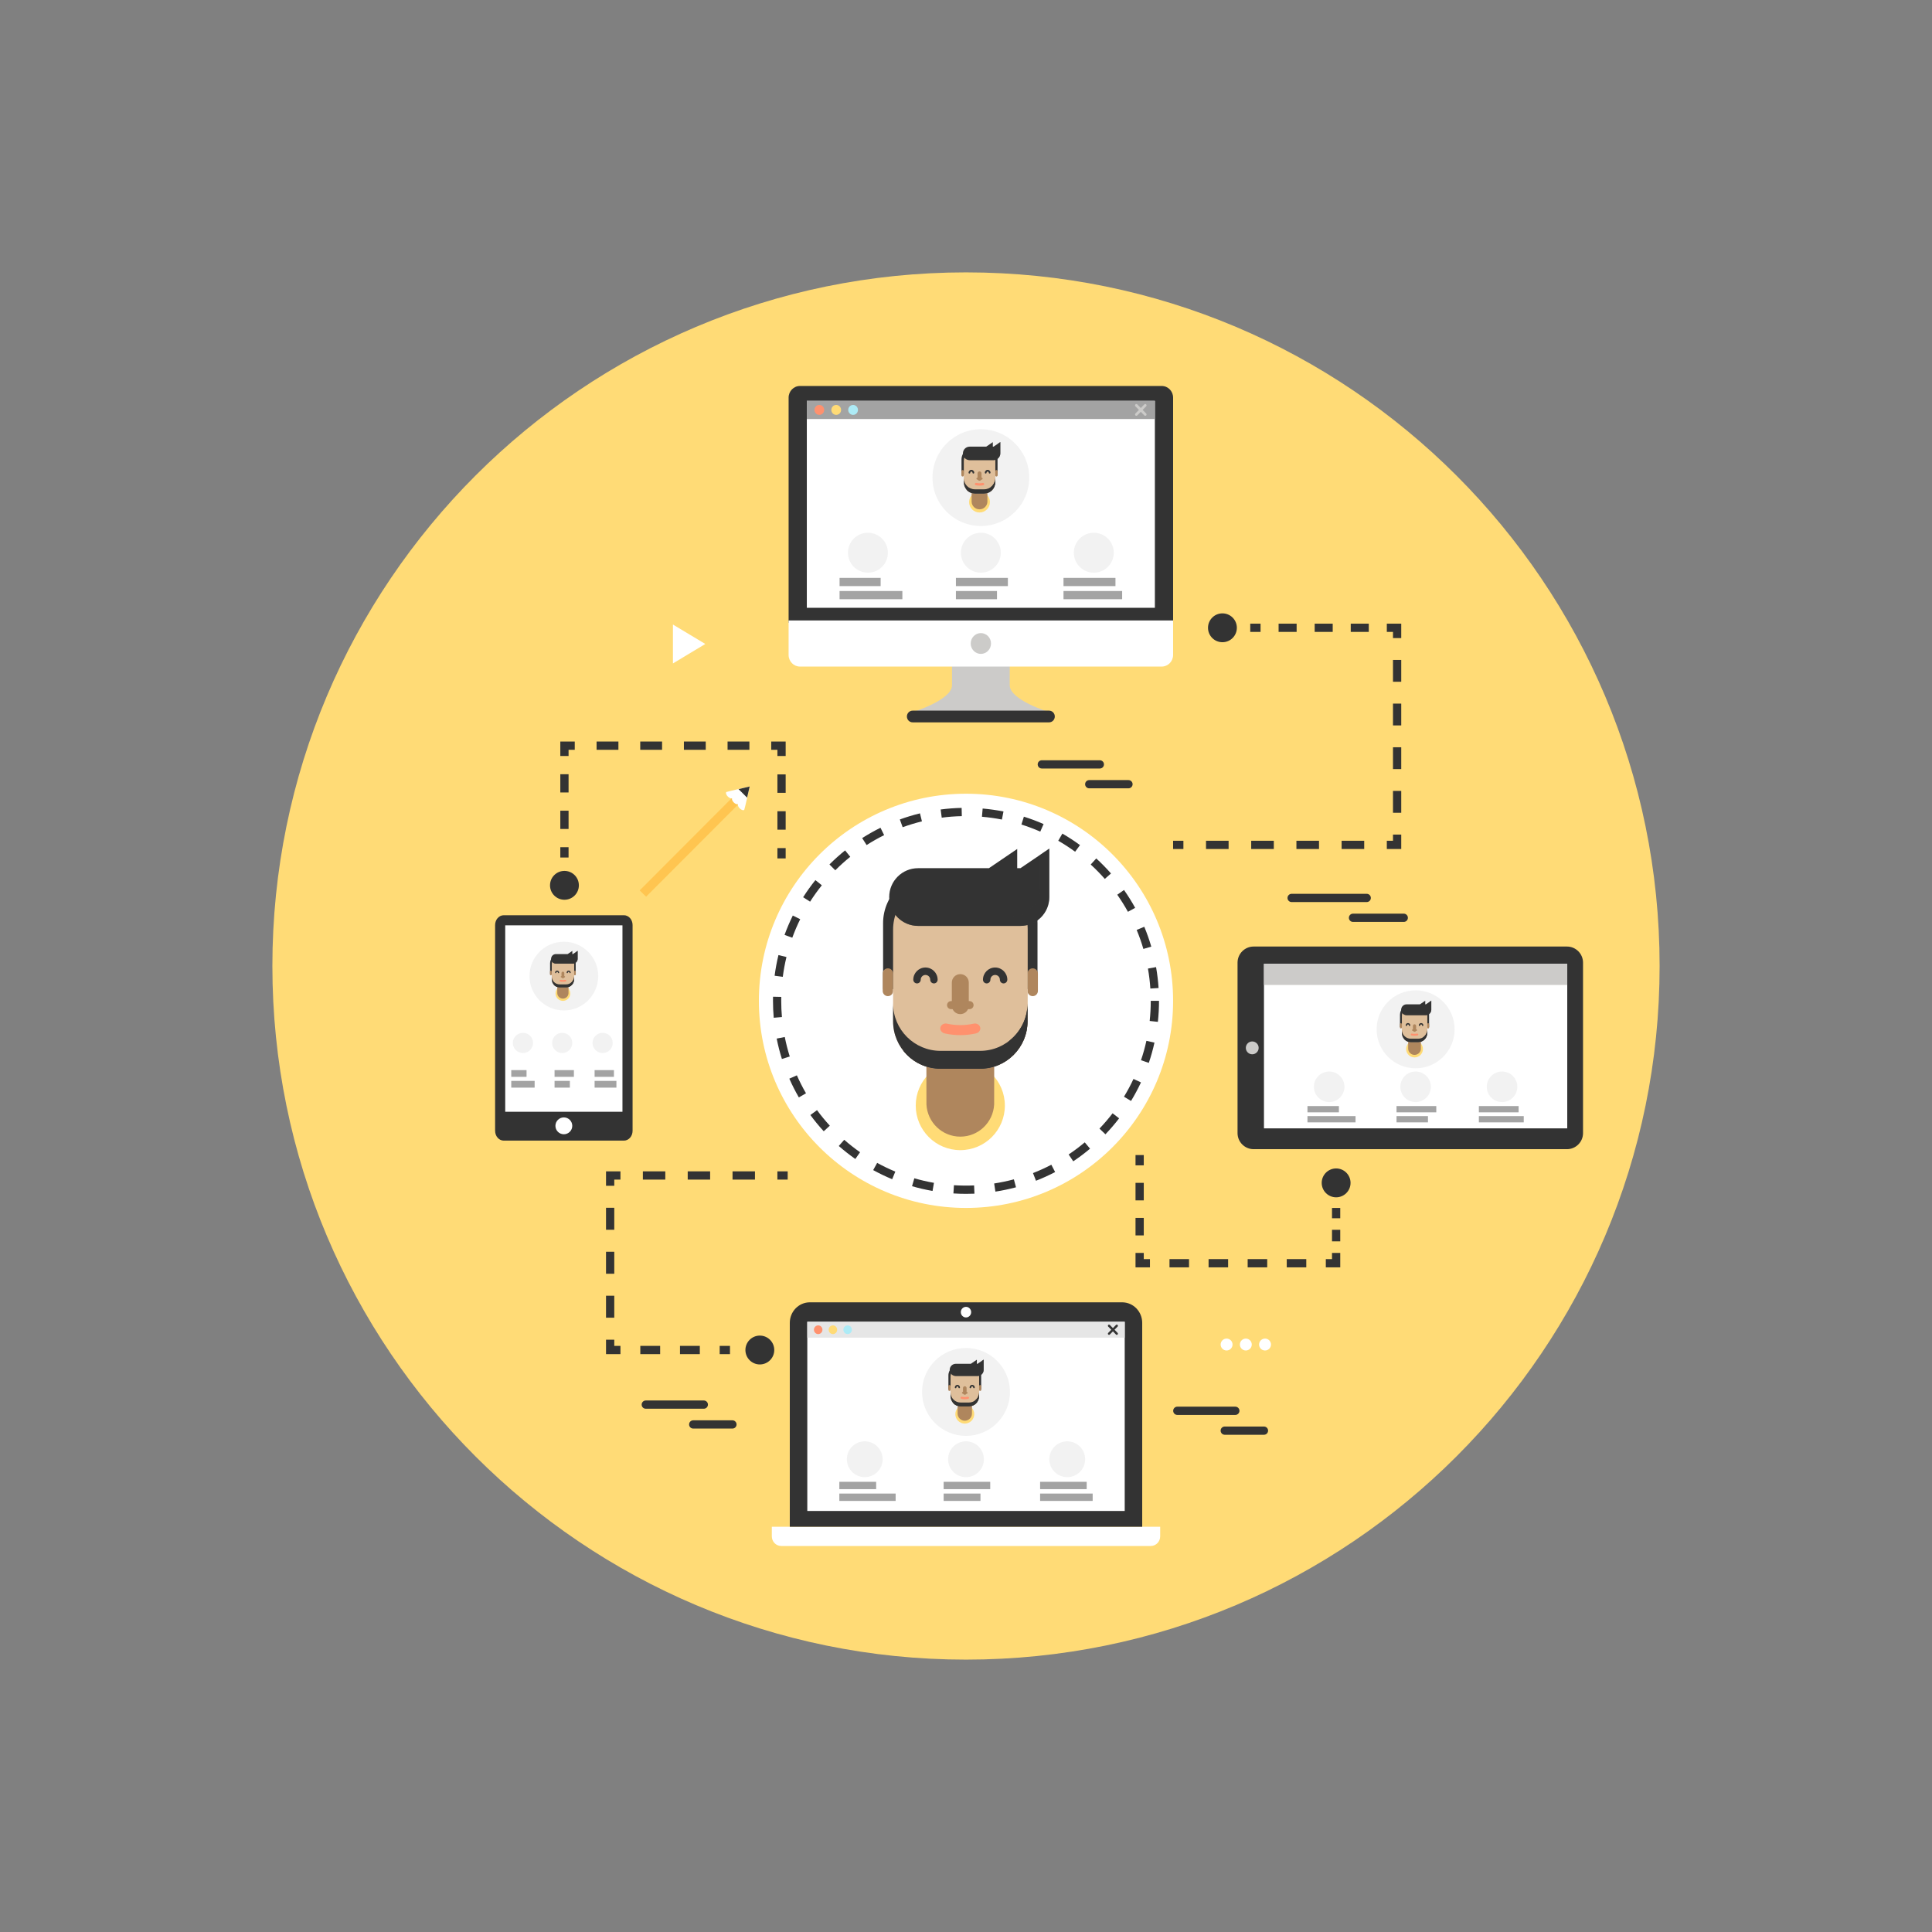 <?xml version="1.0" encoding="utf-8"?>
<!-- Generator: Adobe Illustrator 24.3.0, SVG Export Plug-In . SVG Version: 6.00 Build 0)  -->
<svg version="1.1" id="Layer_1" xmlns="http://www.w3.org/2000/svg" xmlns:xlink="http://www.w3.org/1999/xlink" x="0px" y="0px"
	 viewBox="0 0 180 180" enable-background="new 0 0 180 180" xml:space="preserve">
<rect x="0" y="0" width="180" height="180" fill="#808080" stroke="none"/>
<g>
	<g id="XMLID_3024_">
		<path fill="#FFDB76" d="M154.622,89.998c0,35.691-28.933,64.625-64.623,64.625c-35.689,0-64.622-28.934-64.622-64.625
			c0-35.687,28.932-64.621,64.622-64.621C125.689,25.377,154.622,54.311,154.622,89.998z"/>
	</g>
	<g>
		<g>
			<g id="XMLID_3021_">
				<g>
					<path fill="#FFFFFF" d="M109.295,93.246c0,10.656-8.638,19.295-19.296,19.295c-10.656,0-19.295-8.639-19.295-19.295
						c0-10.658,8.64-19.297,19.295-19.297C100.657,73.949,109.295,82.588,109.295,93.246z"/>
				</g>
			</g>
			<g id="XMLID_3020_">
				<g>
					<path fill="#333333" d="M89.999,111.227c-0.39,0-0.783-0.012-1.171-0.037l0.049-0.766c0.621,0.039,1.253,0.047,1.878,0.02
						l0.033,0.768C90.526,111.223,90.261,111.227,89.999,111.227z M92.739,111.02l-0.116-0.758c0.617-0.096,1.235-0.225,1.837-0.385
						l0.198,0.74C94.029,110.785,93.383,110.922,92.739,111.02z M86.882,110.957c-0.643-0.111-1.285-0.26-1.91-0.441l0.214-0.738
						c0.598,0.174,1.213,0.318,1.828,0.424L86.882,110.957z M96.521,110.008l-0.279-0.715c0.58-0.227,1.156-0.488,1.709-0.777
						l0.354,0.682C97.728,109.498,97.127,109.771,96.521,110.008z M83.122,109.865c-0.602-0.25-1.197-0.535-1.769-0.85l0.37-0.672
						c0.546,0.301,1.116,0.574,1.692,0.812L83.122,109.865z M99.992,108.197l-0.428-0.637c0.519-0.348,1.023-0.729,1.5-1.129
						l0.494,0.588C101.06,107.439,100.533,107.834,99.992,108.197z M79.689,107.98c-0.533-0.375-1.052-0.783-1.541-1.211
						l0.506-0.578c0.469,0.412,0.966,0.801,1.476,1.16L79.689,107.98z M102.99,105.68l-0.555-0.531
						c0.431-0.451,0.842-0.93,1.223-1.426l0.608,0.469C103.87,104.709,103.44,105.209,102.99,105.68z M76.746,105.398
						c-0.441-0.48-0.86-0.99-1.245-1.514l0.619-0.455c0.369,0.502,0.769,0.988,1.192,1.449L76.746,105.398z M105.375,102.574
						l-0.656-0.398c0.324-0.533,0.623-1.09,0.885-1.654l0.696,0.324C106.025,101.436,105.713,102.018,105.375,102.574z
						 M74.428,102.244c-0.327-0.564-0.626-1.152-0.888-1.748l0.703-0.309c0.251,0.568,0.537,1.131,0.85,1.672L74.428,102.244z
						 M107.032,99.025l-0.728-0.246c0.201-0.59,0.37-1.199,0.504-1.807l0.75,0.164C107.419,97.771,107.242,98.408,107.032,99.025z
						 M72.848,98.662c-0.196-0.621-0.36-1.262-0.486-1.9l0.753-0.148c0.122,0.611,0.277,1.223,0.465,1.818L72.848,98.662z
						 M107.877,95.203l-0.764-0.082c0.066-0.619,0.1-1.248,0.1-1.875h0.769C107.982,93.9,107.946,94.559,107.877,95.203z
						 M72.086,94.822c-0.045-0.52-0.068-1.051-0.068-1.576c0-0.127,0.001-0.256,0.003-0.383l0.768,0.016
						c-0.003,0.123-0.004,0.244-0.004,0.367c0,0.504,0.021,1.012,0.065,1.51L72.086,94.822z M107.176,92.1
						c-0.041-0.623-0.117-1.248-0.224-1.861l0.756-0.135c0.113,0.641,0.191,1.295,0.234,1.947L107.176,92.1z M72.93,91.008
						l-0.761-0.1c0.084-0.645,0.204-1.295,0.358-1.926l0.746,0.182C73.126,89.77,73.01,90.389,72.93,91.008z M106.525,88.41
						c-0.174-0.598-0.384-1.193-0.624-1.77l0.71-0.295c0.25,0.602,0.47,1.225,0.651,1.85L106.525,88.41z M73.816,87.365
						l-0.721-0.262c0.223-0.611,0.481-1.219,0.769-1.803l0.689,0.34C74.277,86.199,74.029,86.779,73.816,87.365z M105.087,84.951
						c-0.3-0.545-0.635-1.08-0.994-1.592l0.629-0.441c0.375,0.533,0.724,1.094,1.038,1.662L105.087,84.951z M75.475,84.006
						l-0.648-0.414c0.349-0.549,0.733-1.084,1.142-1.594l0.599,0.482C76.177,82.967,75.809,83.48,75.475,84.006z M102.932,81.885
						c-0.413-0.469-0.854-0.92-1.314-1.34l0.519-0.566c0.479,0.439,0.941,0.91,1.372,1.4L102.932,81.885z M77.821,81.082
						l-0.543-0.543c0.461-0.463,0.951-0.902,1.458-1.31l0.481,0.598C78.732,80.217,78.262,80.639,77.821,81.082z M100.167,79.354
						c-0.503-0.369-1.032-0.713-1.572-1.025l0.384-0.666c0.564,0.326,1.117,0.688,1.642,1.072L100.167,79.354z M80.741,78.732
						l-0.414-0.649c0.549-0.351,1.123-0.674,1.706-0.963l0.34,0.688C81.816,78.084,81.266,78.396,80.741,78.732z M96.92,77.48
						c-0.57-0.25-1.162-0.473-1.757-0.66l0.23-0.732c0.623,0.195,1.24,0.426,1.836,0.688L96.92,77.48z M84.099,77.07l-0.263-0.723
						c0.612-0.223,1.244-0.414,1.876-0.568l0.183,0.746C85.289,76.674,84.685,76.855,84.099,77.07z M93.345,76.355
						c-0.61-0.119-1.236-0.207-1.859-0.26l0.066-0.766c0.65,0.057,1.303,0.149,1.94,0.274L93.345,76.355z M87.739,76.18l-0.1-0.762
						c0.645-0.084,1.302-0.135,1.954-0.148l0.017,0.768C88.986,76.051,88.356,76.098,87.739,76.18z"/>
				</g>
			</g>
			<g>
				<g>
					<path fill="#FFDB76" d="M93.621,103.004c0,2.293-1.858,4.152-4.152,4.152c-2.293,0-4.152-1.859-4.152-4.152
						c0-2.293,1.859-4.152,4.152-4.152C91.762,98.852,93.621,100.711,93.621,103.004z"/>
				</g>
				<g>
					<path fill="#AF865D" d="M91.227,96.242h-3.515c-0.775,0-1.405,0.629-1.405,1.404c0,0,0.003,5.203,0.008,5.254
						c0.086,1.668,1.463,2.998,3.154,2.998c1.691,0,3.068-1.33,3.154-2.998c0.005-0.051,0.009-5.254,0.009-5.254
						C92.632,96.871,92.002,96.242,91.227,96.242z"/>
				</g>
				<g>
					<g>
						<path fill="#333333" d="M96.662,92.152v-6.141c0-2.67-2.273-4.836-5.078-4.836h-4.231c-2.804,0-5.078,2.166-5.078,4.836v6.141
							H96.662z"/>
					</g>
				</g>
				<g>
					<g>
						<path fill="#AF865D" d="M95.731,92.324c0,0.268,0.217,0.484,0.484,0.484l0,0c0.267,0,0.484-0.217,0.484-0.484v-1.623
							c0-0.268-0.217-0.484-0.484-0.484l0,0c-0.267,0-0.484,0.217-0.484,0.484V92.324z"/>
					</g>
				</g>
				<g>
					<g>
						<path fill="#AF865D" d="M82.239,92.324c0,0.268,0.216,0.484,0.484,0.484l0,0c0.267,0,0.484-0.217,0.484-0.484v-1.623
							c0-0.268-0.217-0.484-0.484-0.484l0,0c-0.268,0-0.484,0.217-0.484,0.484V92.324z"/>
					</g>
				</g>
				<g>
					<g>
						<path fill="#DFBF9B" d="M95.731,95.154c0,2.441-1.979,4.42-4.42,4.42h-3.683c-2.441,0-4.42-1.979-4.42-4.42v-8.545
							c0-2.441,1.979-4.422,4.42-4.422h3.683c2.441,0,4.42,1.981,4.42,4.422V95.154z"/>
					</g>
				</g>
				<g>
					<g>
						<path fill="#DFBF9B" d="M95.731,86.609v8.545c0,2.441-1.979,4.42-4.421,4.42h-3.683c-1.417,0-2.679-0.666-3.485-1.703
							c0.75,0.586,1.693,0.936,2.717,0.936h3.684c2.441,0,4.419-1.979,4.419-4.42V85.84c0-1.023-0.349-1.967-0.935-2.717
							C95.065,83.93,95.731,85.191,95.731,86.609z"/>
					</g>
				</g>
				<g>
					<g>
						<path fill="#333333" d="M95.072,80.887h-0.301v-1.791l-2.635,1.791h-6.603c-1.485,0-2.688,1.203-2.688,2.689
							c0,1.484,1.204,2.688,2.688,2.688h9.539c1.485,0,2.689-1.203,2.689-2.688v-4.512L95.072,80.887z"/>
					</g>
				</g>
				<g>
					<g>
						<path fill="#333333" d="M95.731,93.486v1.668c0,2.441-1.979,4.42-4.421,4.42h-3.683c-2.441,0-4.42-1.979-4.42-4.42v-1.668
							c0,2.441,1.979,4.42,4.42,4.42h3.683C93.752,97.906,95.731,95.928,95.731,93.486z"/>
					</g>
				</g>
				<g>
					<g>
						<path fill="#333333" d="M95.731,93.486v1.668c0,2.441-1.979,4.42-4.421,4.42h-3.683c-1.428,0-2.698-0.678-3.503-1.729
							c0.746,0.574,1.679,0.916,2.692,0.916h3.683c1.475,0,2.782-0.723,3.583-1.834C95.087,96.119,95.731,94.879,95.731,93.486z"/>
					</g>
				</g>
				<g>
					<g>
						<g>
							<g>
								<path fill="#AF865D" d="M88.68,93.695c0,0.436,0.354,0.789,0.789,0.789c0.436,0,0.79-0.354,0.79-0.789v-2.15
									c0-0.436-0.354-0.789-0.79-0.789c-0.436,0-0.789,0.354-0.789,0.789V93.695z"/>
							</g>
						</g>
					</g>
					<g>
						<g>
							<path fill="#AF865D" d="M90.706,93.645c0,0.207-0.169,0.375-0.376,0.375h-1.721c-0.207,0-0.376-0.168-0.376-0.375l0,0
								c0-0.207,0.169-0.375,0.376-0.375h1.721C90.537,93.27,90.706,93.437,90.706,93.645L90.706,93.645z"/>
						</g>
					</g>
				</g>
				<g opacity="0.5">
					<g>
						<path fill="#333333" d="M96.894,79.652v3.057c0,1.484-1.204,2.688-2.689,2.688h-9.538c-0.521,0-1.004-0.148-1.416-0.404
							c0.475,0.762,1.319,1.271,2.283,1.271h9.539c1.485,0,2.689-1.203,2.689-2.688v-4.512L96.894,79.652z"/>
					</g>
				</g>
				<g>
					<g>
						<g>
							<path fill="#333333" d="M93.502,91.623c-0.191,0-0.345-0.156-0.345-0.348c0-0.244-0.199-0.441-0.442-0.441
								c-0.244,0-0.441,0.197-0.441,0.441c0,0.191-0.155,0.348-0.346,0.348c-0.191,0-0.347-0.156-0.347-0.348
								c0-0.625,0.509-1.135,1.135-1.135c0.625,0,1.134,0.51,1.134,1.135C93.848,91.467,93.694,91.623,93.502,91.623z"/>
						</g>
					</g>
					<g>
						<g>
							<path fill="#333333" d="M87.012,91.623c-0.191,0-0.346-0.156-0.346-0.348c0-0.244-0.199-0.441-0.443-0.441
								c-0.243,0-0.441,0.197-0.441,0.441c0,0.191-0.155,0.348-0.346,0.348c-0.192,0-0.347-0.156-0.347-0.348
								c0-0.625,0.509-1.135,1.134-1.135c0.626,0,1.134,0.51,1.134,1.135C87.358,91.467,87.203,91.623,87.012,91.623z"/>
						</g>
					</g>
				</g>
				<g>
					<g>
						<path fill="#FF916E" d="M90.919,96.283c-0.955,0.211-1.944,0.211-2.899,0c-0.3-0.066-0.477-0.344-0.397-0.588l0,0
							c0.08-0.244,0.347-0.381,0.599-0.324c0.823,0.18,1.674,0.18,2.497,0c0.252-0.057,0.52,0.08,0.599,0.324l0,0
							C91.396,95.939,91.219,96.219,90.919,96.283z"/>
					</g>
				</g>
			</g>
		</g>
		<g>
			<g>
				<g>
					<path fill="#CCCBC9" d="M94.074,63.844c0-1.381,0-3.381,0-3.381h-2.69h-2.689c0,0,0,2,0,3.381c0,1.379-3.657,2.496-3.657,2.496
						h6.346h6.347C97.73,66.34,94.074,65.223,94.074,63.844z"/>
				</g>
				<g>
					<path fill="#333333" d="M98.273,66.754c0,0.301-0.238,0.545-0.532,0.545H85.027c-0.294,0-0.533-0.244-0.533-0.545l0,0
						c0-0.301,0.238-0.545,0.533-0.545h12.714C98.035,66.209,98.273,66.453,98.273,66.754L98.273,66.754z"/>
				</g>
			</g>
			<g>
				<g>
					<path fill="#333333" d="M108.238,35.961H74.531c-0.585,0-1.058,0.486-1.058,1.084v20.971h35.823V37.045
						C109.295,36.447,108.822,35.961,108.238,35.961z"/>
				</g>
				<g>
					<rect x="75.17" y="37.35" fill="#FFFFFF" width="32.427" height="19.277"/>
				</g>
				<g>
					<path fill="#FFFFFF" d="M73.472,57.805v3.215c0,0.598,0.474,1.082,1.058,1.082h33.707c0.584,0,1.058-0.484,1.058-1.082v-3.215
						H73.472z"/>
				</g>
				<g>
					<path fill="#CCCBC9" d="M92.33,59.953c0,0.535-0.423,0.969-0.946,0.969c-0.521,0-0.945-0.434-0.945-0.969
						c0-0.535,0.424-0.969,0.945-0.969C91.907,58.984,92.33,59.418,92.33,59.953z"/>
				</g>
				<g>
					<g>
						<rect x="75.17" y="37.342" fill="#A3A3A3" width="32.427" height="1.697"/>
					</g>
					<g>
						<path fill="#FF916E" d="M76.789,38.191c0,0.256-0.203,0.463-0.453,0.463c-0.251,0-0.455-0.207-0.455-0.463
							c0-0.258,0.204-0.465,0.455-0.465C76.586,37.727,76.789,37.934,76.789,38.191z"/>
					</g>
					<g>
						<path fill="#FFDB76" d="M78.362,38.191c0,0.256-0.204,0.463-0.455,0.463c-0.251,0-0.453-0.207-0.453-0.463
							c0-0.258,0.202-0.465,0.453-0.465C78.158,37.727,78.362,37.934,78.362,38.191z"/>
					</g>
					<g>
						<path fill="#ADEBF6" d="M79.934,38.191c0,0.256-0.203,0.463-0.453,0.463c-0.251,0-0.454-0.207-0.454-0.463
							c0-0.258,0.204-0.465,0.454-0.465C79.732,37.727,79.934,37.934,79.934,38.191z"/>
					</g>
					<g>
						<path fill="#CCCBC9" d="M106.457,38.191l0.328-0.336c0.048-0.049,0.048-0.129,0-0.178c-0.048-0.049-0.124-0.049-0.172,0
							l-0.328,0.336l-0.328-0.336c-0.048-0.049-0.125-0.049-0.173,0c-0.048,0.049-0.048,0.129,0,0.178l0.328,0.336l-0.328,0.334
							c-0.048,0.049-0.048,0.129,0,0.178c0.048,0.049,0.125,0.049,0.173,0l0.328-0.336l0.328,0.336c0.048,0.049,0.125,0.049,0.172,0
							c0.048-0.049,0.048-0.129,0-0.178L106.457,38.191z"/>
					</g>
				</g>
			</g>
			<g>
				<g>
					<g>
						<rect x="89.061" y="55.064" fill="#A3A3A3" width="3.826" height="0.764"/>
					</g>
					<g>
						<rect x="89.061" y="53.84" fill="#A3A3A3" width="4.84" height="0.766"/>
					</g>
				</g>
				<g>
					<g>
						<rect x="99.085" y="55.064" fill="#A3A3A3" width="5.463" height="0.764"/>
					</g>
					<g>
						<rect x="99.085" y="53.84" fill="#A3A3A3" width="4.84" height="0.766"/>
					</g>
				</g>
				<g>
					<g>
						<rect x="78.22" y="55.064" fill="#A3A3A3" width="5.852" height="0.764"/>
					</g>
					<g>
						<rect x="78.22" y="53.84" fill="#A3A3A3" width="3.827" height="0.766"/>
					</g>
				</g>
			</g>
			<g>
				<g>
					<path fill="#F2F2F2" d="M82.722,51.496c0,1.027-0.833,1.859-1.86,1.859c-1.027,0-1.861-0.832-1.861-1.859
						c0-1.027,0.834-1.861,1.861-1.861C81.889,49.635,82.722,50.469,82.722,51.496z"/>
				</g>
				<g>
					<path fill="#F2F2F2" d="M93.243,51.496c0,1.027-0.833,1.859-1.86,1.859c-1.027,0-1.86-0.832-1.86-1.859
						c0-1.027,0.833-1.861,1.86-1.861C92.411,49.635,93.243,50.469,93.243,51.496z"/>
				</g>
				<g>
					<path fill="#F2F2F2" d="M103.766,51.496c0,1.027-0.832,1.859-1.86,1.859c-1.027,0-1.86-0.832-1.86-1.859
						c0-1.027,0.833-1.861,1.86-1.861C102.934,49.635,103.766,50.469,103.766,51.496z"/>
				</g>
			</g>
			<g>
				<g id="XMLID_3019_">
					<g>
						<path fill="#F2F2F2" d="M95.891,44.498c0,2.49-2.018,4.508-4.507,4.508c-2.489,0-4.506-2.018-4.506-4.508
							c0-2.488,2.018-4.506,4.506-4.506C93.873,39.992,95.891,42.01,95.891,44.498z"/>
					</g>
				</g>
				<g>
					<g>
						<path fill="#FFDB76" d="M92.23,46.777c0,0.535-0.434,0.971-0.97,0.971s-0.97-0.436-0.97-0.971c0-0.535,0.435-0.969,0.97-0.969
							S92.23,46.242,92.23,46.777z"/>
					</g>
					<g>
						<path fill="#AF865D" d="M91.67,45.199h-0.82c-0.182,0-0.329,0.146-0.329,0.328c0,0,0.001,1.215,0.002,1.227
							c0.02,0.391,0.341,0.699,0.736,0.699c0.395,0,0.716-0.309,0.736-0.699c0.002-0.012,0.003-1.227,0.003-1.227
							C91.999,45.346,91.852,45.199,91.67,45.199z"/>
					</g>
					<g>
						<g>
							<path fill="#333333" d="M92.94,44.242v-1.434c0-0.623-0.531-1.129-1.186-1.129h-0.988c-0.655,0-1.186,0.506-1.186,1.129
								v1.434H92.94z"/>
						</g>
					</g>
					<g>
						<g>
							<path fill="#AF865D" d="M92.723,44.283c0,0.062,0.05,0.113,0.112,0.113l0,0c0.062,0,0.113-0.051,0.113-0.113v-0.379
								c0-0.062-0.051-0.113-0.113-0.113l0,0c-0.062,0-0.112,0.051-0.112,0.113V44.283z"/>
						</g>
					</g>
					<g>
						<g>
							<path fill="#AF865D" d="M89.571,44.283c0,0.062,0.05,0.113,0.113,0.113l0,0c0.062,0,0.113-0.051,0.113-0.113v-0.379
								c0-0.062-0.051-0.113-0.113-0.113l0,0c-0.063,0-0.113,0.051-0.113,0.113V44.283z"/>
						</g>
					</g>
					<g>
						<g>
							<path fill="#DFBF9B" d="M92.722,44.945c0,0.57-0.462,1.031-1.033,1.031h-0.86c-0.57,0-1.033-0.461-1.033-1.031v-1.996
								c0-0.57,0.462-1.033,1.033-1.033h0.86c0.571,0,1.033,0.463,1.033,1.033V44.945z"/>
						</g>
					</g>
					<g>
						<g>
							<path fill="#DFBF9B" d="M92.722,42.949v1.994c0,0.572-0.462,1.033-1.033,1.033h-0.86c-0.33,0-0.626-0.156-0.813-0.396
								c0.175,0.135,0.395,0.217,0.634,0.217h0.861c0.57,0,1.032-0.461,1.032-1.031V42.77c0-0.24-0.082-0.459-0.218-0.637
								C92.567,42.322,92.722,42.617,92.722,42.949z"/>
						</g>
					</g>
					<g>
						<g>
							<path fill="#333333" d="M92.569,41.613h-0.07v-0.42l-0.615,0.42h-1.542c-0.347,0-0.628,0.281-0.628,0.627
								c0,0.348,0.281,0.629,0.628,0.629h2.228c0.346,0,0.628-0.281,0.628-0.629v-1.055L92.569,41.613z"/>
						</g>
					</g>
					<g>
						<g>
							<path fill="#333333" d="M92.722,44.555v0.389c0,0.572-0.462,1.033-1.033,1.033h-0.86c-0.57,0-1.032-0.461-1.032-1.033v-0.389
								c0,0.57,0.462,1.033,1.032,1.033h0.86C92.261,45.588,92.722,45.125,92.722,44.555z"/>
						</g>
					</g>
					<g>
						<g>
							<path fill="#333333" d="M92.722,44.555v0.389c0,0.572-0.462,1.033-1.033,1.033h-0.86c-0.333,0-0.63-0.158-0.818-0.402
								c0.174,0.133,0.393,0.213,0.629,0.213h0.861c0.344,0,0.649-0.168,0.837-0.428C92.572,45.17,92.722,44.881,92.722,44.555z"/>
						</g>
					</g>
					<g>
						<g>
							<g>
								<g>
									<path fill="#AF865D" d="M91.075,44.604c0,0.104,0.082,0.186,0.185,0.186c0.102,0,0.185-0.082,0.185-0.186v-0.502
										c0-0.102-0.083-0.184-0.185-0.184c-0.102,0-0.185,0.082-0.185,0.184V44.604z"/>
								</g>
							</g>
						</g>
						<g>
							<g>
								<path fill="#AF865D" d="M91.549,44.592c0,0.049-0.039,0.088-0.087,0.088h-0.402c-0.049,0-0.088-0.039-0.088-0.088l0,0
									c0-0.049,0.039-0.088,0.088-0.088h0.402C91.51,44.504,91.549,44.543,91.549,44.592L91.549,44.592z"/>
							</g>
						</g>
					</g>
					<g opacity="0.5">
						<g>
							<path fill="#333333" d="M92.995,41.324v0.713c0,0.348-0.282,0.629-0.629,0.629h-2.228c-0.122,0-0.235-0.035-0.33-0.096
								c0.111,0.178,0.308,0.299,0.533,0.299h2.228c0.346,0,0.628-0.281,0.628-0.629v-1.055L92.995,41.324z"/>
						</g>
					</g>
					<g>
						<g>
							<g>
								<path fill="#333333" d="M92.202,44.119c-0.044,0-0.081-0.035-0.081-0.08c0-0.057-0.046-0.104-0.102-0.104
									c-0.057,0-0.104,0.047-0.104,0.104c0,0.045-0.036,0.08-0.081,0.08c-0.044,0-0.081-0.035-0.081-0.08
									c0-0.146,0.119-0.266,0.266-0.266c0.146,0,0.265,0.119,0.265,0.266C92.283,44.084,92.247,44.119,92.202,44.119z"/>
							</g>
						</g>
						<g>
							<g>
								<path fill="#333333" d="M90.686,44.119c-0.045,0-0.081-0.035-0.081-0.08c0-0.057-0.046-0.104-0.104-0.104
									s-0.103,0.047-0.103,0.104c0,0.045-0.037,0.08-0.081,0.08c-0.045,0-0.081-0.035-0.081-0.08c0-0.146,0.119-0.266,0.265-0.266
									c0.146,0,0.266,0.119,0.266,0.266C90.767,44.084,90.731,44.119,90.686,44.119z"/>
							</g>
						</g>
					</g>
					<g>
						<g>
							<path fill="#FF916E" d="M91.598,45.209c-0.223,0.049-0.454,0.049-0.676,0c-0.071-0.016-0.112-0.08-0.094-0.139l0,0
								c0.019-0.057,0.081-0.088,0.14-0.076c0.191,0.043,0.391,0.043,0.583,0c0.058-0.012,0.121,0.02,0.139,0.076l0,0
								C91.71,45.129,91.669,45.193,91.598,45.209z"/>
						</g>
					</g>
				</g>
			</g>
		</g>
		<g id="XMLID_2937_">
			<g id="XMLID_3017_">
				<g id="XMLID_3018_">
					<path fill="#333333" d="M46.129,105.357c0,0.504,0.361,0.912,0.806,0.912H58.13c0.445,0,0.806-0.408,0.806-0.912V86.184
						c0-0.506-0.361-0.914-0.806-0.914H46.934c-0.445,0-0.806,0.408-0.806,0.914V105.357z"/>
				</g>
			</g>
			<g id="XMLID_3016_">
				<path fill="#FFFFFF" d="M53.317,104.893c0,0.432-0.351,0.783-0.785,0.783c-0.434,0-0.785-0.352-0.785-0.783
					c0-0.434,0.352-0.787,0.785-0.787C52.966,104.105,53.317,104.459,53.317,104.893z"/>
			</g>
			<g id="XMLID_3014_">
				<g id="XMLID_3015_">
					<rect x="47.07" y="86.211" fill="#FFFFFF" width="10.923" height="17.369"/>
				</g>
			</g>
			<g>
				<g>
					<g>
						<rect x="51.667" y="100.705" fill="#A3A3A3" width="1.425" height="0.627"/>
					</g>
					<g>
						<rect x="51.667" y="99.701" fill="#A3A3A3" width="1.802" height="0.627"/>
					</g>
				</g>
				<g>
					<g>
						<rect x="55.398" y="100.705" fill="#A3A3A3" width="2.032" height="0.627"/>
					</g>
					<g>
						<rect x="55.398" y="99.701" fill="#A3A3A3" width="1.8" height="0.627"/>
					</g>
				</g>
				<g>
					<g>
						<rect x="47.633" y="100.705" fill="#A3A3A3" width="2.178" height="0.627"/>
					</g>
					<g>
						<rect x="47.633" y="99.701" fill="#A3A3A3" width="1.424" height="0.627"/>
					</g>
				</g>
			</g>
			<g>
				<g>
					<path fill="#F2F2F2" d="M47.78,97.168c0-0.522,0.422-0.941,0.942-0.941c0.52,0,0.941,0.42,0.941,0.941
						c0,0.519-0.421,0.941-0.941,0.941C48.202,98.109,47.78,97.687,47.78,97.168z"/>
				</g>
			</g>
			<g>
				<g>
					<path fill="#F2F2F2" d="M51.438,97.168c0-0.522,0.421-0.941,0.941-0.941c0.521,0,0.941,0.42,0.941,0.941
						c0,0.519-0.421,0.941-0.941,0.941C51.86,98.109,51.438,97.687,51.438,97.168z"/>
				</g>
			</g>
			<g>
				<g>
					<path fill="#F2F2F2" d="M55.203,97.168c0-0.522,0.421-0.941,0.941-0.941c0.521,0,0.942,0.42,0.942,0.941
						c0,0.519-0.421,0.941-0.942,0.941C55.625,98.109,55.203,97.687,55.203,97.168z"/>
				</g>
			</g>
			<g>
				<g id="XMLID_3013_">
					<g>
						<path fill="#F2F2F2" d="M55.733,90.939c0,1.768-1.433,3.201-3.201,3.201c-1.769,0-3.201-1.434-3.201-3.201
							c0-1.77,1.433-3.201,3.201-3.201C54.3,87.738,55.733,89.17,55.733,90.939z"/>
					</g>
				</g>
				<g>
					<g>
						<path fill="#FFDB76" d="M53.133,92.559c0,0.381-0.308,0.689-0.689,0.689c-0.38,0-0.688-0.309-0.688-0.689
							c0-0.381,0.308-0.689,0.688-0.689C52.825,91.869,53.133,92.178,53.133,92.559z"/>
					</g>
					<g>
						<path fill="#AF865D" d="M52.736,91.437h-0.583c-0.129,0-0.234,0.104-0.234,0.233c0,0,0.001,0.863,0.001,0.871
							c0.015,0.277,0.243,0.498,0.523,0.498c0.281,0,0.51-0.221,0.523-0.498c0.001-0.008,0.002-0.871,0.002-0.871
							C52.969,91.541,52.865,91.437,52.736,91.437z"/>
					</g>
					<g>
						<g>
							<path fill="#333333" d="M53.637,90.758V89.74c0-0.443-0.377-0.803-0.843-0.803h-0.702c-0.465,0-0.842,0.359-0.842,0.803
								v1.018H53.637z"/>
						</g>
					</g>
					<g>
						<g>
							<path fill="#AF865D" d="M53.483,90.785c0,0.047,0.036,0.082,0.08,0.082l0,0c0.044,0,0.081-0.035,0.081-0.082v-0.268
								c0-0.045-0.036-0.08-0.081-0.08l0,0c-0.044,0-0.08,0.035-0.08,0.08V90.785z"/>
						</g>
					</g>
					<g>
						<g>
							<path fill="#AF865D" d="M51.243,90.785c0,0.047,0.036,0.082,0.081,0.082l0,0c0.044,0,0.08-0.035,0.08-0.082v-0.268
								c0-0.045-0.036-0.08-0.08-0.08l0,0c-0.045,0-0.081,0.035-0.081,0.08V90.785z"/>
						</g>
					</g>
					<g>
						<g>
							<path fill="#DFBF9B" d="M53.483,91.256c0,0.404-0.329,0.734-0.733,0.734h-0.611c-0.405,0-0.733-0.33-0.733-0.734v-1.418
								c0-0.404,0.329-0.732,0.733-0.732h0.611c0.405,0,0.733,0.328,0.733,0.732V91.256z"/>
						</g>
					</g>
					<g>
						<g>
							<path fill="#DFBF9B" d="M53.483,89.838v1.418c0,0.404-0.329,0.734-0.733,0.734h-0.611c-0.235,0-0.445-0.111-0.579-0.283
								c0.125,0.098,0.281,0.156,0.451,0.156h0.611c0.405,0,0.733-0.328,0.733-0.734v-1.418c0-0.17-0.059-0.326-0.155-0.451
								C53.372,89.395,53.483,89.604,53.483,89.838z"/>
						</g>
					</g>
					<g>
						<g>
							<path fill="#333333" d="M53.374,88.889h-0.05v-0.297l-0.438,0.297h-1.095c-0.247,0-0.446,0.199-0.446,0.445
								c0,0.248,0.2,0.447,0.446,0.447h1.583c0.246,0,0.446-0.199,0.446-0.447v-0.748L53.374,88.889z"/>
						</g>
					</g>
					<g>
						<g>
							<path fill="#333333" d="M53.483,90.98v0.275c0,0.404-0.329,0.734-0.733,0.734h-0.611c-0.406,0-0.733-0.33-0.733-0.734V90.98
								c0,0.404,0.328,0.732,0.733,0.732h0.611C53.155,91.713,53.483,91.385,53.483,90.98z"/>
						</g>
					</g>
					<g>
						<g>
							<path fill="#333333" d="M53.483,90.98v0.275c0,0.404-0.329,0.734-0.733,0.734h-0.611c-0.237,0-0.448-0.113-0.581-0.287
								c0.123,0.096,0.278,0.152,0.446,0.152h0.611c0.245,0,0.462-0.121,0.595-0.305C53.376,91.416,53.483,91.211,53.483,90.98z"/>
						</g>
					</g>
					<g>
						<g>
							<g>
								<g>
									<path fill="#AF865D" d="M52.313,91.016c0,0.07,0.059,0.129,0.13,0.129c0.073,0,0.131-0.059,0.131-0.129v-0.357
										c0-0.072-0.059-0.131-0.131-0.131c-0.072,0-0.13,0.059-0.13,0.131V91.016z"/>
								</g>
							</g>
						</g>
						<g>
							<g>
								<path fill="#AF865D" d="M52.649,91.006c0,0.035-0.028,0.062-0.062,0.062h-0.286c-0.034,0-0.062-0.027-0.062-0.062l0,0
									c0-0.035,0.028-0.062,0.062-0.062h0.286C52.621,90.943,52.649,90.971,52.649,91.006L52.649,91.006z"/>
							</g>
						</g>
					</g>
					<g opacity="0.5">
						<g>
							<path fill="#333333" d="M53.676,88.684v0.508c0,0.246-0.2,0.445-0.446,0.445h-1.583c-0.086,0-0.167-0.023-0.235-0.066
								c0.079,0.127,0.219,0.211,0.379,0.211h1.583c0.246,0,0.446-0.199,0.446-0.447v-0.748L53.676,88.684z"/>
						</g>
					</g>
					<g>
						<g>
							<g>
								<path fill="#333333" d="M53.113,90.67c-0.031,0-0.057-0.025-0.057-0.057c0-0.041-0.033-0.074-0.074-0.074
									c-0.041,0-0.074,0.033-0.074,0.074c0,0.031-0.025,0.057-0.057,0.057c-0.032,0-0.058-0.025-0.058-0.057
									c0-0.105,0.085-0.188,0.188-0.188s0.188,0.082,0.188,0.188C53.171,90.645,53.145,90.67,53.113,90.67z"/>
							</g>
						</g>
						<g>
							<g>
								<path fill="#333333" d="M52.036,90.67c-0.032,0-0.057-0.025-0.057-0.057c0-0.041-0.033-0.074-0.074-0.074
									c-0.04,0-0.073,0.033-0.073,0.074c0,0.031-0.026,0.057-0.057,0.057c-0.031,0-0.058-0.025-0.058-0.057
									c0-0.105,0.085-0.188,0.188-0.188c0.105,0,0.189,0.082,0.189,0.188C52.094,90.645,52.068,90.67,52.036,90.67z"/>
							</g>
						</g>
					</g>
					<g>
						<g>
							<path fill="#FF916E" d="M52.684,91.443c-0.158,0.035-0.322,0.035-0.481,0c-0.05-0.01-0.079-0.057-0.066-0.098l0,0
								c0.013-0.041,0.057-0.062,0.1-0.053c0.136,0.029,0.277,0.029,0.413,0c0.042-0.01,0.087,0.012,0.1,0.053l0,0
								C52.763,91.387,52.735,91.434,52.684,91.443z"/>
						</g>
					</g>
				</g>
			</g>
		</g>
		<g>
			<g>
				<path fill="#FFFFFF" d="M71.909,142.242v0.898c0,0.494,0.393,0.896,0.878,0.896h34.426c0.485,0,0.878-0.402,0.878-0.896v-0.898
					H71.909z"/>
			</g>
			<g>
				<path fill="#333333" d="M106.417,142.242v-18.994c0-1.057-0.837-1.914-1.869-1.914H75.452c-1.033,0-1.869,0.858-1.869,1.914
					v18.994H106.417z"/>
			</g>
			<g>
				<rect x="75.214" y="123.148" fill="#FFFFFF" width="29.573" height="17.625"/>
			</g>
			<g>
				<path fill="#FFFFFF" d="M90.482,122.25c0,0.271-0.216,0.494-0.483,0.494c-0.266,0-0.482-0.223-0.482-0.494
					c0-0.271,0.216-0.494,0.482-0.494C90.266,121.756,90.482,121.979,90.482,122.25z"/>
			</g>
			<g>
				<rect x="75.214" y="123.148" fill="#E6E6E6" width="29.573" height="1.479"/>
			</g>
			<g>
				<path fill="#FF916E" d="M76.625,123.887c0,0.225-0.177,0.406-0.396,0.406c-0.218,0-0.396-0.182-0.396-0.406
					c0-0.223,0.177-0.404,0.396-0.404C76.449,123.482,76.625,123.664,76.625,123.887z"/>
			</g>
			<g>
				<path fill="#FFDB76" d="M77.996,123.887c0,0.225-0.177,0.406-0.396,0.406c-0.218,0-0.395-0.182-0.395-0.406
					c0-0.223,0.177-0.404,0.395-0.404C77.82,123.482,77.996,123.664,77.996,123.887z"/>
			</g>
			<g>
				<path fill="#ADEBF6" d="M79.368,123.887c0,0.225-0.177,0.406-0.396,0.406c-0.219,0-0.396-0.182-0.396-0.406
					c0-0.223,0.177-0.404,0.396-0.404C79.191,123.482,79.368,123.664,79.368,123.887z"/>
			</g>
			<g>
				<path fill="#333333" d="M103.837,123.887l0.286-0.291c0.041-0.045,0.041-0.113,0-0.154c-0.041-0.043-0.109-0.043-0.15,0
					l-0.286,0.293l-0.287-0.293c-0.042-0.043-0.109-0.043-0.15,0c-0.042,0.041-0.042,0.109,0,0.154l0.287,0.291l-0.287,0.295
					c-0.042,0.041-0.042,0.111,0,0.152c0.041,0.043,0.108,0.043,0.15,0l0.287-0.293l0.286,0.293c0.041,0.043,0.109,0.043,0.15,0
					c0.041-0.041,0.041-0.111,0-0.152L103.837,123.887z"/>
			</g>
			<g>
				<g>
					<g>
						<g>
							<rect x="87.917" y="139.152" fill="#A3A3A3" width="3.43" height="0.686"/>
						</g>
						<g>
							<rect x="87.917" y="138.057" fill="#A3A3A3" width="4.34" height="0.684"/>
						</g>
					</g>
					<g>
						<g>
							<rect x="96.904" y="139.152" fill="#A3A3A3" width="4.897" height="0.686"/>
						</g>
						<g>
							<rect x="96.904" y="138.057" fill="#A3A3A3" width="4.34" height="0.684"/>
						</g>
					</g>
					<g>
						<g>
							<rect x="78.199" y="139.152" fill="#A3A3A3" width="5.246" height="0.686"/>
						</g>
						<g>
							<rect x="78.199" y="138.057" fill="#A3A3A3" width="3.43" height="0.684"/>
						</g>
					</g>
				</g>
				<g>
					<g>
						<path fill="#F2F2F2" d="M82.235,135.955c0,0.92-0.747,1.668-1.668,1.668c-0.921,0-1.667-0.748-1.667-1.668
							c0-0.922,0.746-1.67,1.667-1.67C81.488,134.285,82.235,135.033,82.235,135.955z"/>
					</g>
					<g>
						<path fill="#F2F2F2" d="M91.667,135.955c0,0.92-0.746,1.668-1.668,1.668c-0.921,0-1.667-0.748-1.667-1.668
							c0-0.922,0.746-1.67,1.667-1.67C90.921,134.285,91.667,135.033,91.667,135.955z"/>
					</g>
					<g>
						<path fill="#F2F2F2" d="M101.101,135.955c0,0.92-0.747,1.668-1.668,1.668c-0.92,0-1.668-0.748-1.668-1.668
							c0-0.922,0.747-1.67,1.668-1.67C100.354,134.285,101.101,135.033,101.101,135.955z"/>
					</g>
				</g>
				<g>
					<g id="XMLID_2923_">
						<g>
							<path fill="#F2F2F2" d="M94.094,129.682c0,2.26-1.833,4.094-4.094,4.094c-2.261,0-4.093-1.834-4.093-4.094
								c0-2.262,1.833-4.094,4.093-4.094C92.261,125.588,94.094,127.42,94.094,129.682z"/>
						</g>
					</g>
					<g>
						<g>
							<path fill="#FFDB76" d="M90.768,131.752c0,0.486-0.395,0.881-0.881,0.881c-0.486,0-0.881-0.395-0.881-0.881
								s0.394-0.881,0.881-0.881C90.373,130.871,90.768,131.266,90.768,131.752z"/>
						</g>
						<g>
							<path fill="#AF865D" d="M90.26,130.318h-0.746c-0.164,0-0.298,0.131-0.298,0.297c0,0,0.001,1.104,0.001,1.115
								c0.019,0.354,0.311,0.635,0.669,0.635c0.359,0,0.65-0.281,0.669-0.635c0.001-0.012,0.002-1.115,0.002-1.115
								C90.558,130.449,90.425,130.318,90.26,130.318z"/>
						</g>
						<g>
							<g>
								<path fill="#333333" d="M91.414,129.449v-1.303c0-0.566-0.483-1.025-1.078-1.025h-0.898c-0.595,0-1.077,0.459-1.077,1.025
									v1.303H91.414z"/>
							</g>
						</g>
						<g>
							<g>
								<path fill="#AF865D" d="M91.216,129.486c0,0.057,0.046,0.102,0.103,0.102l0,0c0.056,0,0.102-0.045,0.102-0.102v-0.346
									c0-0.057-0.046-0.102-0.102-0.102l0,0c-0.057,0-0.103,0.045-0.103,0.102V129.486z"/>
							</g>
						</g>
						<g>
							<g>
								<path fill="#AF865D" d="M88.353,129.486c0,0.057,0.045,0.102,0.103,0.102l0,0c0.057,0,0.103-0.045,0.103-0.102v-0.346
									c0-0.057-0.046-0.102-0.103-0.102l0,0c-0.057,0-0.103,0.045-0.103,0.102V129.486z"/>
							</g>
						</g>
						<g>
							<g>
								<path fill="#DFBF9B" d="M91.216,130.086c0,0.518-0.42,0.938-0.938,0.938h-0.781c-0.519,0-0.938-0.42-0.938-0.938v-1.812
									c0-0.518,0.42-0.938,0.938-0.938h0.781c0.518,0,0.938,0.42,0.938,0.938V130.086z"/>
							</g>
						</g>
						<g>
							<g>
								<path fill="#DFBF9B" d="M91.216,128.273v1.812c0,0.518-0.42,0.938-0.938,0.938h-0.781c-0.302,0-0.568-0.141-0.74-0.361
									c0.159,0.125,0.359,0.199,0.576,0.199h0.781c0.518,0,0.938-0.42,0.938-0.938v-1.814c0-0.217-0.074-0.416-0.199-0.576
									C91.075,127.705,91.216,127.973,91.216,128.273z"/>
							</g>
						</g>
						<g>
							<g>
								<path fill="#333333" d="M91.076,127.061h-0.064v-0.381l-0.559,0.381h-1.401c-0.315,0-0.571,0.254-0.571,0.568
									c0,0.316,0.256,0.57,0.571,0.57h2.024c0.315,0,0.57-0.254,0.57-0.57v-0.957L91.076,127.061z"/>
							</g>
						</g>
						<g>
							<g>
								<path fill="#333333" d="M91.216,129.732v0.354c0,0.518-0.42,0.938-0.938,0.938h-0.781c-0.519,0-0.938-0.42-0.938-0.938
									v-0.354c0,0.518,0.42,0.938,0.938,0.938h0.781C90.796,130.67,91.216,130.25,91.216,129.732z"/>
							</g>
						</g>
						<g>
							<g>
								<path fill="#333333" d="M91.216,129.732v0.354c0,0.518-0.42,0.938-0.938,0.938h-0.781c-0.303,0-0.573-0.143-0.744-0.367
									c0.158,0.123,0.357,0.195,0.572,0.195h0.781c0.312,0,0.59-0.152,0.76-0.389C91.079,130.291,91.216,130.027,91.216,129.732z"
									/>
							</g>
						</g>
						<g>
							<g>
								<g>
									<g>
										<path fill="#AF865D" d="M89.72,129.777c0,0.092,0.075,0.166,0.167,0.166c0.093,0,0.168-0.074,0.168-0.166v-0.457
											c0-0.092-0.075-0.168-0.168-0.168c-0.092,0-0.167,0.076-0.167,0.168V129.777z"/>
									</g>
								</g>
							</g>
							<g>
								<g>
									<path fill="#AF865D" d="M90.149,129.766c0,0.045-0.036,0.08-0.08,0.08h-0.365c-0.044,0-0.08-0.035-0.08-0.08l0,0
										c0-0.043,0.035-0.08,0.08-0.08h0.365C90.114,129.686,90.149,129.723,90.149,129.766L90.149,129.766z"/>
								</g>
							</g>
						</g>
						<g opacity="0.5">
							<g>
								<path fill="#333333" d="M91.462,126.797v0.648c0,0.316-0.255,0.57-0.57,0.57h-2.023c-0.11,0-0.213-0.031-0.3-0.086
									c0.101,0.162,0.279,0.27,0.484,0.27h2.024c0.315,0,0.57-0.254,0.57-0.57v-0.957L91.462,126.797z"/>
							</g>
						</g>
						<g>
							<g>
								<g>
									<path fill="#333333" d="M90.743,129.336c-0.041,0-0.074-0.031-0.074-0.072c0-0.051-0.042-0.094-0.094-0.094
										c-0.052,0-0.094,0.043-0.094,0.094c0,0.041-0.033,0.072-0.074,0.072c-0.04,0-0.073-0.031-0.073-0.072
										c0-0.133,0.108-0.24,0.241-0.24c0.133,0,0.241,0.107,0.241,0.24C90.817,129.305,90.783,129.336,90.743,129.336z"/>
								</g>
							</g>
							<g>
								<g>
									<path fill="#333333" d="M89.366,129.336c-0.041,0-0.073-0.031-0.073-0.072c0-0.051-0.042-0.094-0.094-0.094
										c-0.051,0-0.093,0.043-0.093,0.094c0,0.041-0.033,0.072-0.073,0.072c-0.041,0-0.074-0.031-0.074-0.072
										c0-0.133,0.108-0.24,0.24-0.24c0.133,0,0.24,0.107,0.24,0.24C89.439,129.305,89.407,129.336,89.366,129.336z"/>
								</g>
							</g>
						</g>
						<g>
							<g>
								<path fill="#FF916E" d="M90.195,130.326c-0.203,0.045-0.412,0.045-0.615,0c-0.063-0.016-0.101-0.072-0.084-0.125l0,0
									c0.017-0.051,0.074-0.08,0.127-0.068c0.175,0.037,0.355,0.037,0.53,0c0.054-0.012,0.11,0.018,0.127,0.068l0,0
									C90.296,130.254,90.259,130.312,90.195,130.326z"/>
							</g>
						</g>
					</g>
				</g>
			</g>
		</g>
		<g id="XMLID_2917_">
			<g id="XMLID_2922_">
				<path fill-rule="evenodd" clip-rule="evenodd" fill="#333333" d="M116.794,88.187h29.199c0.821,0,1.494,0.674,1.494,1.496
					v15.889c0,0.822-0.672,1.494-1.494,1.494h-29.199c-0.822,0-1.495-0.672-1.495-1.494V89.684
					C115.3,88.861,115.972,88.187,116.794,88.187z"/>
			</g>
			<g id="XMLID_2921_">
				<rect x="117.761" y="89.789" fill-rule="evenodd" clip-rule="evenodd" fill="#FFFFFF" width="28.256" height="15.338"/>
			</g>
			<g id="XMLID_2920_">
				<rect x="117.761" y="89.789" fill-rule="evenodd" clip-rule="evenodd" fill="#CCCBC9" width="28.256" height="1.977"/>
			</g>
			<g id="XMLID_2919_">
				<path fill-rule="evenodd" clip-rule="evenodd" fill="#CCCBC9" d="M117.266,97.629c0,0.328-0.268,0.598-0.598,0.598
					c-0.331,0-0.598-0.27-0.598-0.598c0-0.332,0.267-0.6,0.598-0.6C116.998,97.029,117.266,97.297,117.266,97.629z"/>
			</g>
			<g>
				<g id="XMLID_2918_">
					<g>
						<path fill="#F2F2F2" d="M135.522,95.898c0,2.006-1.627,3.633-3.633,3.633c-2.006,0-3.632-1.627-3.632-3.633
							c0-2.006,1.626-3.633,3.632-3.633C133.895,92.266,135.522,93.893,135.522,95.898z"/>
					</g>
				</g>
				<g>
					<g>
						<path fill="#FFDB76" d="M132.571,97.736c0,0.432-0.349,0.781-0.781,0.781c-0.432,0-0.782-0.35-0.782-0.781
							c0-0.434,0.35-0.783,0.782-0.783C132.221,96.953,132.571,97.303,132.571,97.736z"/>
					</g>
					<g>
						<path fill="#AF865D" d="M132.12,96.463h-0.662c-0.146,0-0.264,0.117-0.264,0.264c0,0,0,0.98,0.001,0.99
							c0.017,0.312,0.276,0.564,0.594,0.564c0.318,0,0.578-0.252,0.594-0.564c0.001-0.01,0.002-0.99,0.002-0.99
							C132.385,96.58,132.266,96.463,132.12,96.463z"/>
					</g>
					<g>
						<g>
							<path fill="#333333" d="M133.144,95.693v-1.156c0-0.504-0.429-0.91-0.957-0.91h-0.797c-0.528,0-0.956,0.406-0.956,0.91v1.156
								H133.144z"/>
						</g>
					</g>
					<g>
						<g>
							<path fill="#AF865D" d="M132.968,95.725c0,0.051,0.041,0.092,0.091,0.092l0,0c0.051,0,0.092-0.041,0.092-0.092V95.42
								c0-0.051-0.041-0.092-0.092-0.092l0,0c-0.05,0-0.091,0.041-0.091,0.092V95.725z"/>
						</g>
					</g>
					<g>
						<g>
							<path fill="#AF865D" d="M130.428,95.725c0,0.051,0.042,0.092,0.091,0.092l0,0c0.05,0,0.091-0.041,0.091-0.092V95.42
								c0-0.051-0.04-0.092-0.091-0.092l0,0c-0.05,0-0.091,0.041-0.091,0.092V95.725z"/>
						</g>
					</g>
					<g>
						<g>
							<path fill="#DFBF9B" d="M132.968,96.258c0,0.459-0.373,0.832-0.832,0.832h-0.693c-0.46,0-0.833-0.373-0.833-0.832v-1.609
								c0-0.459,0.373-0.832,0.833-0.832h0.693c0.46,0,0.832,0.373,0.832,0.832V96.258z"/>
						</g>
					</g>
					<g>
						<g>
							<path fill="#DFBF9B" d="M132.968,94.648v1.609c0,0.459-0.373,0.832-0.832,0.832h-0.693c-0.267,0-0.504-0.125-0.656-0.32
								c0.142,0.109,0.319,0.176,0.512,0.176h0.694c0.458,0,0.832-0.373,0.832-0.832v-1.607c0-0.193-0.066-0.371-0.176-0.512
								C132.842,94.145,132.968,94.383,132.968,94.648z"/>
						</g>
					</g>
					<g>
						<g>
							<path fill="#333333" d="M132.844,93.572h-0.057v-0.338l-0.496,0.338h-1.243c-0.278,0-0.505,0.227-0.505,0.506
								c0,0.279,0.227,0.506,0.505,0.506h1.796c0.279,0,0.506-0.226,0.506-0.506v-0.85L132.844,93.572z"/>
						</g>
					</g>
					<g>
						<g>
							<path fill="#333333" d="M132.968,95.943v0.314c0,0.459-0.373,0.832-0.832,0.832h-0.693c-0.46,0-0.833-0.373-0.833-0.832
								v-0.314c0,0.461,0.373,0.832,0.833,0.832h0.693C132.595,96.775,132.968,96.404,132.968,95.943z"/>
						</g>
					</g>
					<g>
						<g>
							<path fill="#333333" d="M132.968,95.943v0.314c0,0.459-0.373,0.832-0.832,0.832h-0.693c-0.269,0-0.508-0.127-0.66-0.326
								c0.142,0.109,0.317,0.174,0.507,0.174h0.693c0.277,0,0.524-0.137,0.675-0.346C132.847,96.439,132.968,96.205,132.968,95.943z
								"/>
						</g>
					</g>
					<g>
						<g>
							<g>
								<g>
									<path fill="#AF865D" d="M131.64,95.984c0,0.08,0.066,0.146,0.149,0.146c0.083,0,0.148-0.066,0.148-0.146v-0.406
										c0-0.082-0.066-0.148-0.148-0.148c-0.082,0-0.149,0.066-0.149,0.148V95.984z"/>
								</g>
							</g>
						</g>
						<g>
							<g>
								<path fill="#AF865D" d="M132.022,95.973c0,0.039-0.032,0.072-0.07,0.072h-0.324c-0.04,0-0.07-0.033-0.07-0.072l0,0
									c0-0.037,0.031-0.07,0.07-0.07h0.324C131.99,95.902,132.022,95.936,132.022,95.973L132.022,95.973z"/>
							</g>
						</g>
					</g>
					<g opacity="0.5">
						<g>
							<path fill="#333333" d="M133.187,93.34v0.576c0,0.279-0.227,0.504-0.506,0.504h-1.795c-0.098,0-0.19-0.025-0.267-0.074
								c0.089,0.143,0.249,0.238,0.429,0.238h1.796c0.279,0,0.506-0.226,0.506-0.506v-0.85L133.187,93.34z"/>
						</g>
					</g>
					<g>
						<g>
							<g>
								<path fill="#333333" d="M132.548,95.594c-0.036,0-0.063-0.029-0.063-0.066c0-0.045-0.038-0.082-0.085-0.082
									c-0.045,0-0.083,0.037-0.083,0.082c0,0.037-0.029,0.066-0.065,0.066c-0.036,0-0.065-0.029-0.065-0.066
									c0-0.117,0.096-0.213,0.213-0.213c0.118,0,0.214,0.096,0.214,0.213C132.614,95.564,132.584,95.594,132.548,95.594z"/>
							</g>
						</g>
						<g>
							<g>
								<path fill="#333333" d="M131.326,95.594c-0.036,0-0.065-0.029-0.065-0.066c0-0.045-0.038-0.082-0.083-0.082
									c-0.047,0-0.084,0.037-0.084,0.082c0,0.037-0.028,0.066-0.065,0.066c-0.036,0-0.065-0.029-0.065-0.066
									c0-0.117,0.095-0.213,0.214-0.213c0.116,0,0.213,0.096,0.213,0.213C131.392,95.564,131.363,95.594,131.326,95.594z"/>
							</g>
						</g>
					</g>
					<g>
						<g>
							<path fill="#FF916E" d="M132.062,96.471c-0.18,0.039-0.366,0.039-0.546,0c-0.056-0.014-0.09-0.064-0.075-0.111l0,0
								c0.015-0.045,0.065-0.07,0.112-0.061c0.155,0.033,0.315,0.033,0.47,0c0.048-0.01,0.099,0.016,0.113,0.061l0,0
								C132.152,96.406,132.118,96.457,132.062,96.471z"/>
						</g>
					</g>
				</g>
			</g>
			<g>
				<g>
					<g>
						<rect x="130.111" y="103.984" fill="#A3A3A3" width="2.928" height="0.584"/>
					</g>
					<g>
						<rect x="130.111" y="103.049" fill="#A3A3A3" width="3.704" height="0.584"/>
					</g>
				</g>
				<g>
					<g>
						<rect x="137.783" y="103.984" fill="#A3A3A3" width="4.181" height="0.584"/>
					</g>
					<g>
						<rect x="137.783" y="103.049" fill="#A3A3A3" width="3.704" height="0.584"/>
					</g>
				</g>
				<g>
					<g>
						<rect x="121.814" y="103.984" fill="#A3A3A3" width="4.478" height="0.584"/>
					</g>
					<g>
						<rect x="121.814" y="103.049" fill="#A3A3A3" width="2.929" height="0.584"/>
					</g>
				</g>
			</g>
			<g>
				<g>
					<path fill="#F2F2F2" d="M125.26,101.254c0,0.785-0.637,1.424-1.423,1.424c-0.787,0-1.424-0.639-1.424-1.424
						c0-0.787,0.638-1.424,1.424-1.424C124.622,99.83,125.26,100.467,125.26,101.254z"/>
				</g>
				<g>
					<path fill="#F2F2F2" d="M133.313,101.254c0,0.785-0.637,1.424-1.424,1.424c-0.786,0-1.423-0.639-1.423-1.424
						c0-0.787,0.638-1.424,1.423-1.424C132.676,99.83,133.313,100.467,133.313,101.254z"/>
				</g>
				<g>
					<path fill="#F2F2F2" d="M141.366,101.254c0,0.785-0.639,1.424-1.424,1.424c-0.786,0-1.424-0.639-1.424-1.424
						c0-0.787,0.638-1.424,1.424-1.424C140.727,99.83,141.366,100.467,141.366,101.254z"/>
				</g>
			</g>
		</g>
		<g>
			<g>
				<path fill="#333333" d="M113.891,59.834c-0.742,0-1.344-0.602-1.344-1.344s0.602-1.344,1.344-1.344
					c0.743,0,1.344,0.602,1.344,1.344S114.634,59.834,113.891,59.834z"/>
			</g>
			<g>
				<g>
					<rect x="116.483" y="58.105" fill="#333333" width="0.96" height="0.768"/>
				</g>
				<g>
					<path fill="#333333" d="M127.526,58.873h-1.68v-0.768h1.68V58.873z M124.165,58.873h-1.68v-0.768h1.68V58.873z M120.804,58.873
						h-1.68v-0.768h1.68V58.873z"/>
				</g>
				<g>
					<polygon fill="#333333" points="130.55,59.449 129.782,59.449 129.782,58.873 129.207,58.873 129.207,58.105 130.55,58.105 
											"/>
				</g>
				<g>
					<path fill="#333333" d="M130.55,75.723h-0.768v-2.035h0.768V75.723z M130.55,71.654h-0.768v-2.033h0.768V71.654z
						 M130.55,67.586h-0.768v-2.033h0.768V67.586z M130.55,63.518h-0.768v-2.033h0.768V63.518z"/>
				</g>
				<g>
					<polygon fill="#333333" points="130.55,79.1 129.207,79.1 129.207,78.332 129.782,78.332 129.782,77.756 130.55,77.756 					
						"/>
				</g>
				<g>
					<path fill="#333333" d="M127.1,79.1h-2.105v-0.768h2.105V79.1z M122.889,79.1h-2.105v-0.768h2.105V79.1z M118.678,79.1h-2.106
						v-0.768h2.106V79.1z M114.466,79.1h-2.104v-0.768h2.104V79.1z"/>
				</g>
				<g>
					<rect x="109.295" y="78.332" fill="#333333" width="0.96" height="0.768"/>
				</g>
			</g>
		</g>
		<g>
			<g>
				<path fill="#333333" d="M53.932,82.484c0,0.742-0.602,1.344-1.344,1.344c-0.742,0-1.344-0.602-1.344-1.344
					c0-0.744,0.603-1.344,1.344-1.344C53.33,81.141,53.932,81.74,53.932,82.484z"/>
			</g>
			<g>
				<g>
					<rect x="52.203" y="78.932" fill="#333333" width="0.768" height="0.961"/>
				</g>
				<g>
					<path fill="#333333" d="M52.972,77.232h-0.769v-1.701h0.769V77.232z M52.972,73.832h-0.769v-1.699h0.769V73.832z"/>
				</g>
				<g>
					<polygon fill="#333333" points="52.972,70.434 52.203,70.434 52.203,69.088 53.548,69.088 53.548,69.857 52.972,69.857 					
						"/>
				</g>
				<g>
					<path fill="#333333" d="M69.82,69.857h-2.034v-0.77h2.034V69.857z M65.752,69.857h-2.034v-0.77h2.034V69.857z M61.684,69.857
						H59.65v-0.77h2.034V69.857z M57.616,69.857h-2.034v-0.77h2.034V69.857z"/>
				</g>
				<g>
					<polygon fill="#333333" points="73.198,70.434 72.43,70.434 72.43,69.857 71.854,69.857 71.854,69.088 73.198,69.088 					"/>
				</g>
				<g>
					<path fill="#333333" d="M73.198,77.299H72.43v-1.717h0.768V77.299z M73.198,73.865H72.43V72.15h0.768V73.865z"/>
				</g>
				<g>
					<rect x="72.43" y="79.016" fill="#333333" width="0.768" height="0.961"/>
				</g>
			</g>
		</g>
		<g>
			<g>
				<path fill="#333333" d="M123.14,110.207c0-0.742,0.602-1.346,1.345-1.346c0.742,0,1.343,0.604,1.343,1.346
					c0,0.74-0.601,1.344-1.343,1.344C123.742,111.551,123.14,110.947,123.14,110.207z"/>
			</g>
			<g>
				<g>
					<rect x="124.1" y="112.541" fill="#333333" width="0.768" height="0.961"/>
				</g>
				<g>
					<rect x="124.1" y="114.578" fill="#333333" width="0.768" height="1.076"/>
				</g>
				<g>
					<polygon fill="#333333" points="124.868,118.076 123.524,118.076 123.524,117.309 124.1,117.309 124.1,116.732 
						124.868,116.732 					"/>
				</g>
				<g>
					<path fill="#333333" d="M121.703,118.076h-1.82v-0.768h1.82V118.076z M118.063,118.076h-1.821v-0.768h1.821V118.076z
						 M114.42,118.076h-1.819v-0.768h1.819V118.076z M110.779,118.076h-1.82v-0.768h1.82V118.076z"/>
				</g>
				<g>
					<polygon fill="#333333" points="107.138,118.076 105.794,118.076 105.794,116.732 106.562,116.732 106.562,117.309 
						107.138,117.309 					"/>
				</g>
				<g>
					<path fill="#333333" d="M106.562,115.1h-0.768v-1.631h0.768V115.1z M106.562,111.836h-0.768v-1.633h0.768V111.836z"/>
				</g>
				<g>
					<rect x="105.794" y="107.613" fill="#333333" width="0.768" height="0.959"/>
				</g>
			</g>
		</g>
		<g>
			<g>
				<path fill="#333333" d="M70.792,124.434c0.743,0,1.344,0.602,1.344,1.344c0,0.742-0.602,1.344-1.344,1.344
					c-0.742,0-1.344-0.602-1.344-1.344C69.448,125.035,70.05,124.434,70.792,124.434z"/>
			</g>
			<g>
				<g>
					<rect x="67.051" y="125.393" fill="#333333" width="0.96" height="0.768"/>
				</g>
				<g>
					<path fill="#333333" d="M65.201,126.16h-1.848v-0.768h1.848V126.16z M61.504,126.16h-1.848v-0.768h1.848V126.16z"/>
				</g>
				<g>
					<polygon fill="#333333" points="57.806,126.16 56.462,126.16 56.462,124.816 57.23,124.816 57.23,125.393 57.806,125.393 					
						"/>
				</g>
				<g>
					<path fill="#333333" d="M57.23,122.768h-0.768v-2.049h0.768V122.768z M57.23,118.672h-0.768v-2.049h0.768V118.672z
						 M57.23,114.574h-0.768v-2.049h0.768V114.574z"/>
				</g>
				<g>
					<polygon fill="#333333" points="57.23,110.477 56.462,110.477 56.462,109.133 57.806,109.133 57.806,109.9 57.23,109.9 					
						"/>
				</g>
				<g>
					<path fill="#333333" d="M70.338,109.9h-2.089v-0.768h2.089V109.9z M66.161,109.9h-2.088v-0.768h2.088V109.9z M61.984,109.9
						h-2.089v-0.768h2.089V109.9z"/>
				</g>
				<g>
					<rect x="72.427" y="109.133" fill="#333333" width="0.96" height="0.767"/>
				</g>
			</g>
		</g>
		<g id="XMLID_2911_">
			<g id="XMLID_2916_">
				<g>
					<polygon fill-rule="evenodd" clip-rule="evenodd" fill="#FFDB76" points="69.343,75.453 60.733,84.082 59.062,82.42 
						67.672,73.791 					"/>
				</g>
			</g>
			<g id="XMLID_2915_">
				<polygon fill-rule="evenodd" clip-rule="evenodd" fill="#FFC550" points="68.805,74.918 60.195,83.545 59.6,82.955 
					68.21,74.326 				"/>
			</g>
			<g id="XMLID_2912_">
				<g id="XMLID_2914_">
					<path fill-rule="evenodd" clip-rule="evenodd" fill="#FFFFFF" d="M69.846,73.275c0,0-2.147,0.49-2.174,0.516l0,0l0,0l0,0
						c-0.079,0.078-0.015,0.269,0.141,0.424c0.144,0.143,0.313,0.203,0.4,0.15c-0.051,0.088,0.009,0.256,0.152,0.4
						c0.144,0.143,0.313,0.199,0.4,0.148c-0.051,0.088,0.008,0.256,0.152,0.4c0.156,0.154,0.347,0.217,0.424,0.139
						C69.37,75.426,69.846,73.275,69.846,73.275z"/>
				</g>
				<g id="XMLID_2913_">
					<polygon fill-rule="evenodd" clip-rule="evenodd" fill="#333333" points="68.809,73.521 69.606,74.314 69.846,73.275 					"/>
				</g>
			</g>
		</g>
		<g id="XMLID_2880_">
			<g id="XMLID_2883_">
				<g id="XMLID_2884_">
					<path fill="#FFDB76" d="M116.017,67.812c0.206,2.168-1.39,4.104-3.561,4.309c-2.169,0.207-4.104-1.391-4.31-3.559
						c-0.206-2.17,1.39-4.104,3.56-4.31C113.877,64.045,115.81,65.643,116.017,67.812z M109.696,68.414
						c0.125,1.316,1.297,2.285,2.613,2.16c1.316-0.127,2.284-1.299,2.159-2.615c-0.125-1.314-1.298-2.283-2.614-2.158
						C110.538,65.926,109.57,67.098,109.696,68.414z"/>
				</g>
			</g>
			<g id="XMLID_2881_">
				<g id="XMLID_2882_">
					<path fill="#FFDB76" d="M118.879,74.229c0.022,0.225-0.055,0.457-0.229,0.627c-0.306,0.303-0.798,0.297-1.1-0.008l-3.524-3.586
						c-0.3-0.309-0.296-0.801,0.01-1.102c0.306-0.301,0.799-0.295,1.1,0.01l3.523,3.588
						C118.79,73.889,118.863,74.057,118.879,74.229z"/>
				</g>
			</g>
		</g>
		<g>
			<g>
				<path fill-rule="evenodd" clip-rule="evenodd" fill="#FFDB76" d="M72.491,116.471h-0.415c-0.083,0-0.166,0-0.249,0l-3.407-3.811
					c-0.001,0-0.002,0-0.002-0.002c0.035-0.074,0.057-0.156,0.057-0.242c0-0.315-0.254-0.57-0.568-0.57
					c-0.314,0-0.568,0.256-0.568,0.57c0,0.312,0.253,0.566,0.568,0.566c0.047,0,0.092-0.008,0.136-0.02
					c0.004,0.008,0.007,0.016,0.012,0.023l3.115,3.484c-2.678-0.004-5.356-0.004-8.035,0l3.132-3.506
					c0.042,0.012,0.085,0.018,0.131,0.018c0.314,0,0.568-0.254,0.568-0.566c0-0.315-0.254-0.57-0.568-0.57
					c-0.314,0-0.568,0.256-0.568,0.57c0,0.086,0.022,0.168,0.057,0.242l-3.408,3.812c-0.083,0-0.166,0-0.249,0h-0.417
					c-1.246,0.002-1.196,1.355,0,1.355h0.417h9.844h0.415C73.687,117.826,73.739,116.473,72.491,116.471z M62.232,117.715
					c-0.314,0-0.568-0.256-0.568-0.568c0-0.314,0.254-0.568,0.568-0.568c0.047,0,0.092,0.008,0.135,0.018l-0.356,0.398
					c-0.089,0.102-0.081,0.256,0.018,0.346c0.101,0.09,0.256,0.08,0.345-0.02l0.371-0.414c0.034,0.074,0.054,0.154,0.054,0.24
					C62.8,117.459,62.546,117.715,62.232,117.715z M72.076,117.715c-0.314,0-0.569-0.256-0.569-0.568
					c0-0.086,0.021-0.166,0.055-0.24l0.37,0.414c0.09,0.1,0.244,0.109,0.345,0.02c0.1-0.09,0.108-0.244,0.019-0.346l-0.357-0.398
					c0.044-0.01,0.089-0.018,0.137-0.018c0.313,0,0.567,0.254,0.567,0.568C72.643,117.459,72.389,117.715,72.076,117.715z"/>
			</g>
			<g>
				<path fill-rule="evenodd" clip-rule="evenodd" fill="#FFDB76" d="M68.803,118.23h-1.65h-1.65h-1.633h-1.983l0.519,2.992
					c0.112,0.645,0.427,1.131,1.418,1.131h0.047h1.633h1.65h1.65h1.634h0.048c0.99,0,1.305-0.486,1.417-1.131l0.519-2.992h-1.985
					H68.803z M64.061,121.496c-0.067,0-0.132-0.016-0.191-0.047c-0.141-0.068-0.251-0.209-0.272-0.371
					c-0.047-0.34-0.093-0.682-0.14-1.023c-0.047-0.342-0.095-0.682-0.141-1.025c-0.031-0.229,0.146-0.416,0.396-0.416
					c0.054,0,0.107,0.01,0.158,0.023c0.179,0.061,0.319,0.213,0.338,0.393c0.035,0.344,0.072,0.684,0.109,1.025
					c0.036,0.342,0.071,0.684,0.107,1.023C64.448,121.309,64.285,121.496,64.061,121.496z M65.606,121.496
					c-0.035,0-0.07-0.006-0.104-0.014c-0.178-0.047-0.32-0.211-0.335-0.404c-0.026-0.34-0.051-0.682-0.077-1.023
					s-0.054-0.682-0.079-1.025c-0.019-0.229,0.172-0.416,0.421-0.416c0.024,0,0.047,0.002,0.07,0.004
					c0.218,0.031,0.392,0.205,0.401,0.412c0.015,0.344,0.031,0.684,0.046,1.025c0.015,0.342,0.03,0.684,0.045,1.023
					C66.005,121.309,65.83,121.496,65.606,121.496z M67.582,120.055c-0.005,0.342-0.011,0.684-0.017,1.023
					c-0.003,0.23-0.189,0.418-0.413,0.418h-0.001c-0.223,0-0.41-0.188-0.414-0.418c-0.006-0.34-0.01-0.682-0.016-1.023
					c-0.006-0.342-0.011-0.682-0.017-1.025c-0.004-0.229,0.197-0.416,0.446-0.416l0,0c0.249,0,0.449,0.188,0.446,0.416
					C67.593,119.373,67.588,119.713,67.582,120.055z M69.216,120.055c-0.026,0.342-0.054,0.684-0.079,1.023
					c-0.015,0.195-0.156,0.357-0.334,0.404c-0.034,0.008-0.069,0.014-0.104,0.014c-0.224,0-0.399-0.188-0.389-0.418
					c0.015-0.34,0.031-0.682,0.046-1.023c0.015-0.342,0.031-0.682,0.045-1.025c0.009-0.207,0.184-0.379,0.401-0.41
					c0.023-0.004,0.047-0.006,0.072-0.006c0.249,0,0.437,0.188,0.42,0.416C69.268,119.373,69.241,119.713,69.216,120.055z
					 M70.991,119.029c-0.046,0.344-0.094,0.684-0.141,1.025c-0.047,0.342-0.094,0.684-0.141,1.023
					c-0.022,0.162-0.132,0.303-0.273,0.371c-0.059,0.031-0.125,0.047-0.191,0.047c-0.224,0-0.388-0.188-0.364-0.418
					c0.036-0.34,0.072-0.682,0.108-1.023c0.036-0.342,0.073-0.682,0.108-1.025c0.019-0.178,0.16-0.332,0.339-0.391
					c0.051-0.016,0.104-0.025,0.159-0.025C70.845,118.613,71.023,118.801,70.991,119.029z"/>
			</g>
		</g>
		<g>
			<g id="XMLID_2879_">
				<path fill-rule="evenodd" clip-rule="evenodd" fill="#FFDB76" d="M60.922,56.898l6.561-0.383c0.93,0,1.69,0.853,1.69,1.9v3.166
					c0,1.045-0.761,1.898-1.69,1.898l-6.561-0.383c-0.93,0-1.69-0.762-1.69-1.691v-2.818C59.232,57.658,59.992,56.898,60.922,56.898
					z"/>
			</g>
			<g id="XMLID_2878_">
				<polygon fill-rule="evenodd" clip-rule="evenodd" fill="#FFFFFF" points="62.696,58.186 65.71,59.998 62.696,61.811 				"/>
			</g>
		</g>
		<g id="XMLID_2855_">
			<g id="XMLID_2877_">
				<g>
					<path fill-rule="evenodd" clip-rule="evenodd" fill="#FFDB76" d="M116.071,121.666c2.261,0,4.094,1.58,4.094,3.531
						c0,1.172-0.661,2.211-1.679,2.854l0.578,1.457l-1.413-1.049c-0.486,0.176-1.02,0.271-1.579,0.271
						c-2.262,0-4.095-1.58-4.095-3.533C111.975,123.246,113.809,121.666,116.071,121.666z"/>
				</g>
			</g>
			<g id="XMLID_2873_">
				<g id="XMLID_2876_">
					<path fill-rule="evenodd" clip-rule="evenodd" fill="#FFFFFF" d="M117.86,125.822c-0.305,0-0.554-0.25-0.554-0.555
						c0-0.305,0.249-0.555,0.554-0.555c0.307,0,0.556,0.25,0.556,0.555C118.416,125.572,118.167,125.822,117.86,125.822z"/>
				</g>
				<g id="XMLID_2875_">
					<path fill-rule="evenodd" clip-rule="evenodd" fill="#FFFFFF" d="M116.071,125.822c-0.306,0-0.555-0.25-0.555-0.555
						c0-0.305,0.25-0.555,0.555-0.555c0.305,0,0.554,0.25,0.554,0.555C116.624,125.572,116.375,125.822,116.071,125.822z"/>
				</g>
				<g id="XMLID_2874_">
					<path fill-rule="evenodd" clip-rule="evenodd" fill="#FFFFFF" d="M114.279,125.822c-0.305,0-0.555-0.25-0.555-0.555
						c0-0.305,0.25-0.555,0.555-0.555c0.306,0,0.555,0.25,0.555,0.555C114.834,125.572,114.584,125.822,114.279,125.822z"/>
				</g>
			</g>
		</g>
		<g>
			<g>
				<path fill="#333333" d="M127.335,84.043h-6.998c-0.212,0-0.384-0.172-0.384-0.383c0-0.213,0.172-0.385,0.384-0.385h6.998
					c0.212,0,0.384,0.172,0.384,0.385C127.719,83.871,127.547,84.043,127.335,84.043z"/>
			</g>
			<g>
				<path fill="#333333" d="M130.786,85.893h-4.73c-0.212,0-0.384-0.172-0.384-0.385c0-0.211,0.172-0.385,0.384-0.385h4.73
					c0.213,0,0.384,0.174,0.384,0.385C131.171,85.721,130.999,85.893,130.786,85.893z"/>
			</g>
		</g>
		<g>
			<g>
				<path fill="#333333" d="M115.094,131.826h-5.407c-0.212,0-0.384-0.172-0.384-0.385c0-0.211,0.172-0.385,0.384-0.385h5.407
					c0.212,0,0.384,0.174,0.384,0.385C115.478,131.654,115.305,131.826,115.094,131.826z"/>
			</g>
			<g>
				<path fill="#333333" d="M117.761,133.674h-3.655c-0.211,0-0.383-0.172-0.383-0.385c0-0.211,0.172-0.383,0.383-0.383h3.655
					c0.212,0,0.384,0.172,0.384,0.383C118.144,133.502,117.972,133.674,117.761,133.674z"/>
			</g>
		</g>
		<g>
			<g>
				<path fill="#333333" d="M65.573,131.248h-5.407c-0.212,0-0.384-0.172-0.384-0.385c0-0.211,0.171-0.383,0.384-0.383h5.407
					c0.212,0,0.384,0.172,0.384,0.383C65.956,131.076,65.785,131.248,65.573,131.248z"/>
			</g>
			<g>
				<path fill="#333333" d="M68.24,133.096h-3.655c-0.212,0-0.384-0.17-0.384-0.383c0-0.213,0.171-0.385,0.384-0.385h3.655
					c0.212,0,0.384,0.172,0.384,0.385C68.623,132.926,68.452,133.096,68.24,133.096z"/>
			</g>
		</g>
		<g>
			<g>
				<path fill="#333333" d="M102.47,71.6h-5.407c-0.212,0-0.384-0.172-0.384-0.385c0-0.211,0.172-0.383,0.384-0.383h5.407
					c0.212,0,0.384,0.172,0.384,0.383C102.854,71.428,102.682,71.6,102.47,71.6z"/>
			</g>
			<g>
				<path fill="#333333" d="M105.137,73.447h-3.655c-0.212,0-0.384-0.172-0.384-0.383c0-0.213,0.171-0.385,0.384-0.385h3.655
					c0.212,0,0.385,0.172,0.385,0.385C105.522,73.275,105.349,73.447,105.137,73.447z"/>
			</g>
		</g>
	</g>
</g>
</svg>
